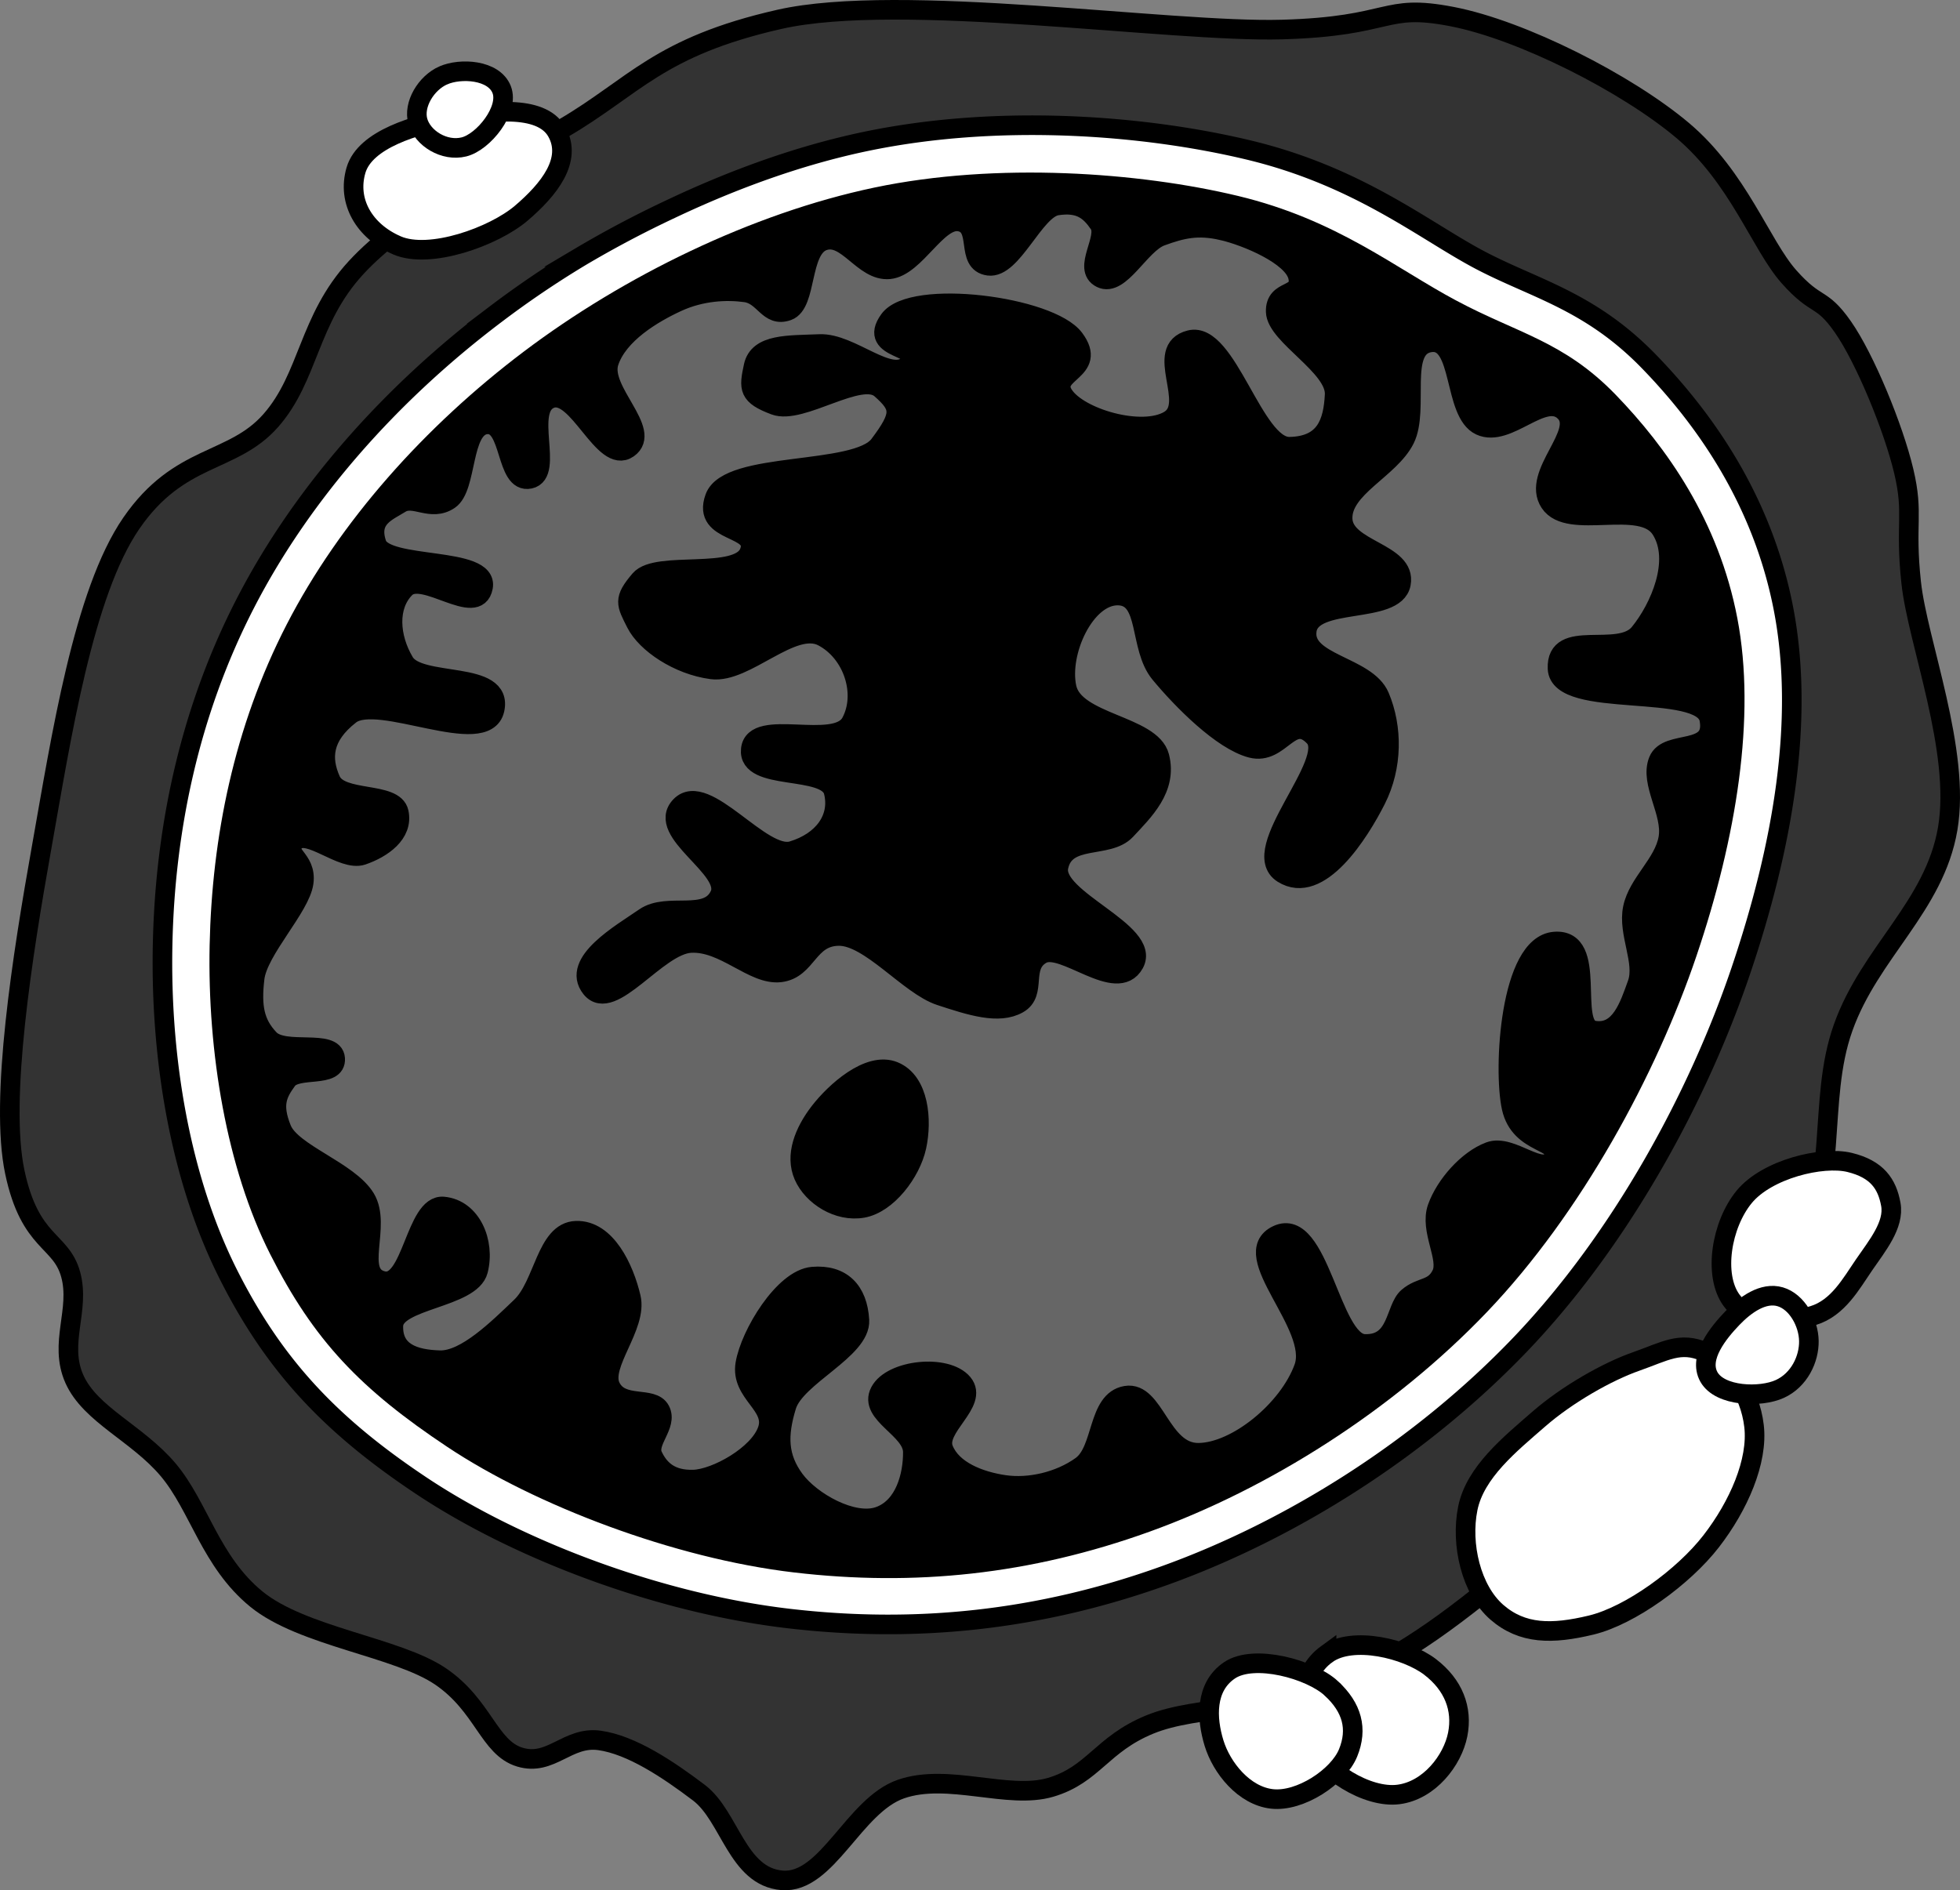 <svg xmlns="http://www.w3.org/2000/svg" xmlns:dc="http://dublincore.org/documents/dcmi-terms/" height="96.484" width="100.031"><rect width="100%" height="100%" fill="#808080" stroke="none"/><g stroke="#000"><path d="M94.069 52.446c1.366-3.839 4.66-6.179 5.335-10.15.675-3.972-1.538-9.517-1.865-12.565-.327-3.048.148-3.46-.378-5.68-.526-2.218-1.982-5.755-3.105-7.362-1.123-1.607-1.324-.95-2.76-2.571-1.434-1.622-2.573-5.058-5.42-7.459-2.848-2.4-8.194-5.12-11.768-5.812-3.574-.693-2.97.502-8.694.661C59.69 1.668 45.95-.413 39.78.987c-6.172 1.4-7.4 3.433-11.012 5.546-3.612 2.114-8.152 4.47-10.601 7.133-2.45 2.664-2.393 5.583-4.35 7.803-1.958 2.22-4.654 1.666-7.11 5.231-2.457 3.565-3.59 10.982-4.578 16.528C1.14 48.773-.024 56.133.755 59.82c.779 3.688 2.356 3.42 2.853 5.237.496 1.816-.625 3.503.187 5.33.813 1.827 3.215 2.767 4.788 4.635 1.574 1.868 2.156 4.686 4.502 6.601 2.346 1.916 7.186 2.447 9.39 3.94 2.203 1.493 2.472 3.648 4.058 4.126 1.586.479 2.43-1.081 4.062-.854 1.631.227 3.492 1.47 5.075 2.668 1.582 1.197 1.953 4.296 4.249 4.475 2.296.18 3.654-3.825 6.062-4.66 2.409-.835 5.47.555 7.646-.091 2.177-.647 2.594-2.193 5.047-3.202 2.453-1.01 6.354-.675 9.71-2.12 3.355-1.446 5.943-3.376 9.902-6.753 3.959-3.377 10.735-9.219 13.206-13.985 2.471-4.767 1.21-8.883 2.577-12.721z" fill="#333"/><path d="M29.594 13.124a54.246 54.246 0 0 1 4.64-2.456c3.2-1.517 6.556-2.735 9.905-3.44 6.768-1.423 14.202-.863 19.593.43 5.574 1.338 8.919 4.08 11.72 5.573 2.815 1.501 5.675 2.09 8.728 5.245 2.794 2.886 5.781 7.044 6.85 12.638 1.086 5.693-.063 12.17-2.19 18.452-2.161 6.381-6.082 13.646-11.231 19.036-5.093 5.33-11.687 9.483-18.155 11.812-6.412 2.309-12.736 2.955-19.193 2.2-6.64-.777-13.841-3.508-18.739-6.767-4.62-3.074-7.493-6.106-9.846-10.757C9.184 60.164 8.174 53.984 8.3 48.176c.123-5.766 1.33-11.771 4.226-17.39 2.902-5.633 7.446-10.731 12.78-14.756a48.864 48.864 0 0 1 4.289-2.906z" fill="#fff"/><path d="M74.1 15.79c-3.165-1.687-6.08-4.115-11.038-5.304-4.958-1.19-12.164-1.721-18.338-.422-6.175 1.298-12.654 4.481-17.677 8.271-5.023 3.79-9.308 8.6-11.968 13.763s-3.764 10.74-3.88 16.147c-.116 5.407.86 11.242 3.038 15.548 2.178 4.306 4.48 6.724 8.878 9.65 4.4 2.927 11.42 5.614 17.479 6.323 6.058.709 11.881.113 17.895-2.053 6.013-2.165 12.3-6.13 17.043-11.095 4.744-4.965 8.546-11.991 10.575-17.984 2.03-5.992 3.004-12.09 2.071-16.973-.932-4.882-3.536-8.537-6.085-11.171-2.55-2.634-4.828-3.013-7.993-4.7z"/><path d="M18.169 8.685c.468-1.589 3.09-2.327 4.887-2.662 1.798-.336 4.546-.741 5.361.7.816 1.442-.405 2.956-1.81 4.156-1.406 1.2-4.675 2.37-6.346 1.646-1.672-.724-2.56-2.25-2.092-3.84z" fill="#fff"/><path d="M22.627 3.847c.877-.385 2.576-.294 2.976.725.401 1.019-.924 2.68-1.926 2.927-1.002.247-2.103-.44-2.351-1.3-.248-.862.423-1.967 1.3-2.352zM88.372 66.37c.943 1.286 2.92 1.166 4.177.776 1.258-.39 1.921-1.615 2.584-2.581.663-.967 1.558-2.046 1.367-3.092-.19-1.046-.702-1.798-2.104-2.14-1.403-.341-4.218.344-5.38 1.758-1.162 1.413-1.587 3.994-.644 5.28zM86.989 69.001c1.228.55 2.32 1.991 2.53 3.785.211 1.793-.787 4.076-2.19 5.887-1.403 1.812-4.123 3.792-6.121 4.274-1.998.482-3.518.475-4.82-.66-1.3-1.136-1.851-3.45-1.477-5.298.375-1.849 2.165-3.285 3.621-4.554 1.457-1.27 3.507-2.43 4.97-2.942 1.461-.513 2.258-1.041 3.487-.492zM67.703 84.437c1.328-.968 4.08-.272 5.28.644 1.198.915 1.673 2.141 1.412 3.455-.261 1.314-1.446 2.857-3.028 3.058-1.583.2-3.854-1.209-4.522-2.7-.668-1.492-.47-3.49.858-4.457z" fill="#fff"/><path d="M67.948 86.18c-1.061-.982-3.942-1.769-5.197-.924-1.255.845-1.178 2.457-.791 3.717.386 1.26 1.527 2.688 2.959 2.848 1.432.16 3.384-1.125 3.883-2.35.499-1.226.208-2.309-.854-3.29zM88.404 67.291c.68-.711 1.593-1.353 2.452-1.1.859.253 1.448 1.329 1.462 2.254.015.925-.491 1.996-1.481 2.45-.99.454-3.055.39-3.619-.61-.563-1 .506-2.282 1.186-2.994z" fill="#fff"/><path d="M62.379 11.763c1.245.287 3.612 1.276 3.864 2.354.252 1.08-1.168.574-1.136 1.793.033 1.218 3.077 2.778 3.008 4.229-.069 1.45-.476 2.629-2.304 2.663-1.828.034-3.194-5.927-5.08-5.447-1.886.48.34 3.254-1.055 4.095-1.395.84-4.626-.1-5.394-1.286-.768-1.185 1.782-1.22.544-2.878-1.238-1.659-8.268-2.573-9.441-.96-1.173 1.615 1.94 1.282 1.002 2.271-.939.99-2.953-1.105-4.556-1.038-1.602.066-3.122-.02-3.372 1.133-.25 1.152-.261 1.483 1.084 1.99 1.346.508 4.37-1.755 5.412-.835 1.042.92 1.086 1.306-.083 2.862-1.17 1.555-7.7.796-8.39 2.693-.692 1.897 2.32 1.397 1.758 2.797-.563 1.4-4.713.385-5.577 1.395-.864 1.01-.706 1.216-.199 2.22.507 1.006 2.141 2.13 3.865 2.355 1.723.225 4.107-2.487 5.659-1.675 1.552.812 2.228 2.923 1.445 4.376-.783 1.454-4.942-.286-5.116 1.38-.175 1.664 3.885.793 4.226 2.156.341 1.364-.537 2.556-2.107 3.026-1.57.47-4.42-3.621-5.707-2.29-1.287 1.332 2.63 3.184 2.005 4.541-.626 1.357-2.666.34-3.833 1.15-1.167.81-3.782 2.284-2.733 3.6 1.05 1.317 3.355-2.206 5.084-2.3 1.73-.093 3.195 1.666 4.572 1.5 1.377-.167 1.392-1.837 2.978-1.858 1.587-.02 3.595 2.525 5.18 3.046 1.585.521 2.992.97 3.98.414.989-.556.106-1.915 1.202-2.533 1.096-.618 3.834 2.087 4.721.48.886-1.608-4.207-3.275-3.863-4.937.344-1.662 2.526-.893 3.439-1.873.913-.98 2.128-2.132 1.713-3.75-.416-1.618-4.339-1.685-4.736-3.522-.397-1.837.95-4.709 2.602-4.703 1.651.005 1.047 2.629 2.169 3.981 1.121 1.353 3.158 3.414 4.653 3.803 1.495.388 2.01-1.83 3.208-.574 1.197 1.256-3.463 5.796-1.6 6.973 1.863 1.177 3.904-2.079 4.756-3.764.852-1.686.85-3.684.184-5.264-.667-1.58-3.955-1.66-3.716-3.374.239-1.713 4.497-.776 4.804-2.382.308-1.606-2.918-1.706-2.975-3.308-.057-1.602 2.417-2.544 3.177-4.078.76-1.534-.357-4.698 1.302-4.934 1.659-.235 1.138 3.592 2.547 4.246 1.409.653 3.241-1.774 4.31-.705 1.069 1.068-1.73 3.175-.76 4.638.972 1.463 4.673-.216 5.675 1.368 1.002 1.584-.055 4.01-1.105 5.296-1.05 1.287-4.27-.31-4.179 1.807.091 2.118 7.4.698 7.746 2.587.346 1.889-2.147.984-2.6 2.12-.453 1.136.734 2.637.508 3.948-.226 1.311-1.544 2.284-1.811 3.569-.268 1.284.63 2.747.228 3.865-.403 1.118-.87 2.612-2.222 2.384-1.351-.228.274-4.726-2.004-4.54-2.278.184-2.624 6.498-2.192 8.469.43 1.97 2.645 1.63 2.12 2.6-.525.97-2.12-.765-3.24-.347-1.12.417-2.255 1.712-2.666 2.86-.412 1.15.613 2.585.212 3.406-.402.82-1.038.588-1.712 1.167-.674.578-.494 2.45-2.221 2.383-1.728-.066-2.319-6.546-4.439-5.562-2.12.985 2.131 4.612 1.346 6.778-.786 2.166-3.445 4.328-5.382 4.34-1.936.01-2.228-3.165-3.699-2.914-1.47.252-1.15 2.778-2.272 3.585-1.122.807-2.67 1.153-3.932.968-1.262-.184-2.672-.726-3.107-1.827-.435-1.101 1.812-2.361.988-3.355-.824-.994-3.624-.717-4.227.425-.604 1.143 1.667 1.874 1.676 3.077.009 1.203-.406 2.824-1.729 3.289-1.323.465-3.47-.738-4.309-1.878-.838-1.14-.876-2.248-.409-3.767.467-1.518 3.807-2.876 3.72-4.373-.087-1.498-.908-2.343-2.384-2.222-1.476.12-3.186 2.946-3.44 4.456-.254 1.51 1.57 2.093 1.133 3.372-.436 1.28-2.626 2.498-3.784 2.532-1.16.033-1.736-.501-2.072-1.219-.337-.717.778-1.558.38-2.319-.4-.76-1.99-.08-2.533-1.202-.544-1.12 1.385-3.083 1.038-4.556-.347-1.472-1.261-3.452-2.794-3.406-1.533.046-1.639 2.757-2.815 3.88-1.176 1.124-2.828 2.767-4.146 2.729-1.319-.038-2.41-.409-2.368-1.762.041-1.352 3.966-1.391 4.327-2.826.362-1.436-.346-3.126-1.774-3.258-1.429-.133-1.604 4.16-3.095 3.798-1.49-.362-.037-2.806-.886-4.212-.849-1.405-3.771-2.292-4.274-3.538-.504-1.247-.23-1.8.28-2.5.512-.701 2.522-.073 2.452-1.101-.07-1.029-2.585-.18-3.355-.989-.77-.808-.925-1.671-.755-3.11.17-1.437 2.334-3.621 2.503-4.883.169-1.262-1.11-1.437-.443-2.106.666-.668 2.432 1.055 3.437.71 1.006-.346 2.097-1.095 1.86-2.187-.237-1.092-2.969-.516-3.47-1.63-.5-1.115-.443-2.245.989-3.356 1.432-1.11 6.903 1.785 7.37-.259.465-2.043-3.84-1.133-4.605-2.42-.766-1.287-.863-2.871.051-3.783.914-.913 3.66 1.56 3.964-.048.305-1.608-4.985-.902-5.427-2.207-.441-1.304.526-1.641 1.219-2.072.693-.43 1.547.452 2.484-.18.937-.63.593-3.706 1.893-3.847 1.3-.141.95 3.052 2.22 2.78 1.268-.27-.331-3.55 1.054-4.094 1.386-.545 2.706 3.415 3.963 2.535 1.257-.88-1.456-2.942-.985-4.393.471-1.45 2.252-2.504 3.49-3.074 1.237-.569 2.517-.623 3.487-.491.97.132 1.158 1.297 2.154.938.996-.358.609-3.132 1.811-3.568 1.202-.435 2.041 1.575 3.371 1.45 1.33-.126 2.455-2.667 3.604-2.433 1.149.234.251 2.088 1.463 2.254 1.211.166 2.336-2.893 3.488-3.074 1.153-.18 1.675.234 2.155.939.48.705-.872 2.28.097 2.763.969.484 1.985-1.742 3.06-2.136 1.076-.395 1.881-.582 3.126-.295z" fill="#666"/><path d="M45.628 54.685c-1.284-.528-3.018 1.057-3.801 2.071-.783 1.014-1.262 2.22-.808 3.256.455 1.036 1.762 1.868 3.01 1.647 1.247-.221 2.459-1.809 2.748-3.14.29-1.332.135-3.305-1.15-3.834z"/></g></svg>